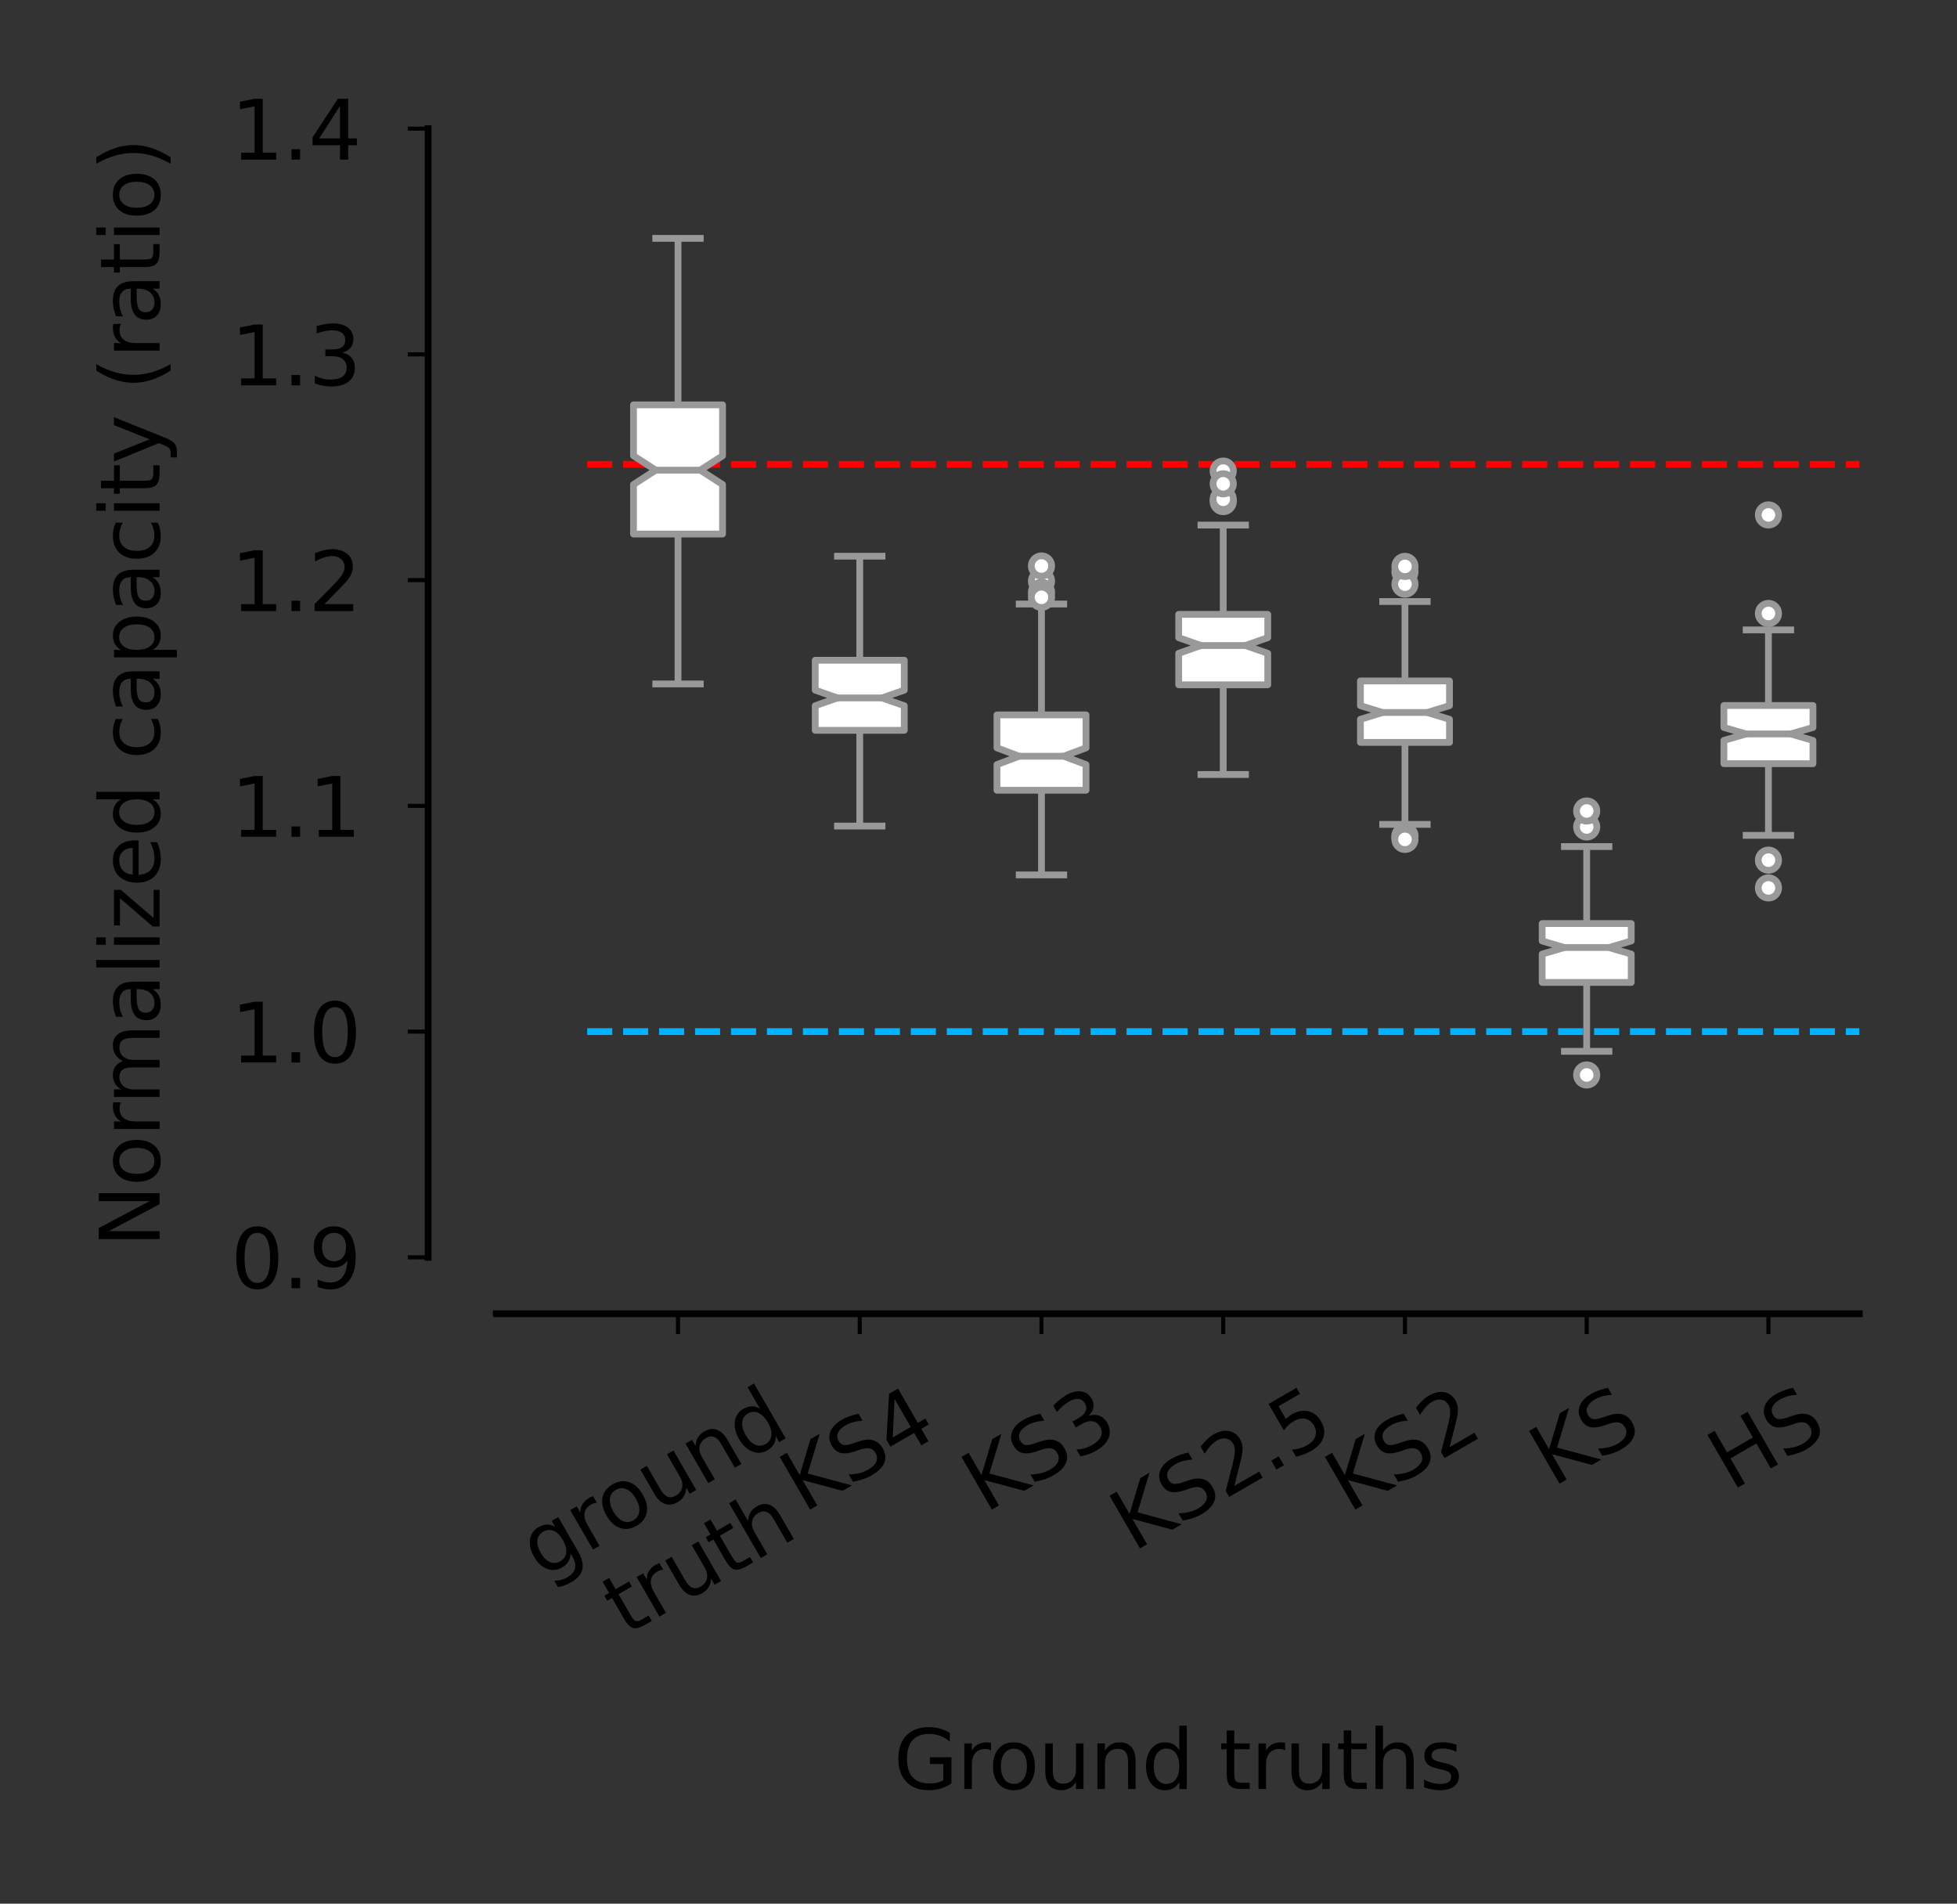 <?xml version="1.0" encoding="utf-8" standalone="no"?>
<!DOCTYPE svg PUBLIC "-//W3C//DTD SVG 1.1//EN"
  "http://www.w3.org/Graphics/SVG/1.1/DTD/svg11.dtd">
<svg xmlns:xlink="http://www.w3.org/1999/xlink" width="144.211pt" height="140.265pt" viewBox="0 0 144.211 140.265" xmlns="http://www.w3.org/2000/svg" version="1.1">
 <rect x="0" y="0" width="144.211" height="140.265" fill="#333333" stroke="none"/>
 <defs>
  <style type="text/css">*{stroke-linejoin: round; stroke-linecap: butt}</style>
 </defs>
 <g id="figure_1">
  <g id="patch_1">
   <path d="M 0 140.265 
L 144.211 140.265 
L 144.211 0 
L 0 0 
L 0 140.265 
z
" style="fill: none"/>
  </g>
  <g id="axes_1">
   <g id="patch_2">
    <path d="M 36.571 92.64 
L 137.011 92.64 
L 137.011 9.48 
L 36.571 9.48 
L 36.571 92.64 
z
" style="fill: none"/>
   </g>
   <g id="matplotlib.axis_1">
    <g id="xtick_1">
     <g id="line2d_1">
      <defs>
       <path id="m2fa463024e" d="M 0 0 
L 0 1.5 
" style="stroke: #000000; stroke-width: 0.3"/>
      </defs>
      <g>
       <use xlink:href="#m2fa463024e" x="49.963" y="96.798" style="stroke: #000000; stroke-width: 0.3"/>
      </g>
     </g>
     <g id="text_1">
      <!-- ground -->
      <g transform="translate(39.92 116.359) rotate(-30) scale(0.06 -0.06)">
       <defs>
        <path id="DejaVuSans-67" d="M 2906 1791 
Q 2906 2416 2648 2759 
Q 2391 3103 1925 3103 
Q 1463 3103 1205 2759 
Q 947 2416 947 1791 
Q 947 1169 1205 825 
Q 1463 481 1925 481 
Q 2391 481 2648 825 
Q 2906 1169 2906 1791 
z
M 3481 434 
Q 3481 -459 3084 -895 
Q 2688 -1331 1869 -1331 
Q 1566 -1331 1297 -1286 
Q 1028 -1241 775 -1147 
L 775 -588 
Q 1028 -725 1275 -790 
Q 1522 -856 1778 -856 
Q 2344 -856 2625 -561 
Q 2906 -266 2906 331 
L 2906 616 
Q 2728 306 2450 153 
Q 2172 0 1784 0 
Q 1141 0 747 490 
Q 353 981 353 1791 
Q 353 2603 747 3093 
Q 1141 3584 1784 3584 
Q 2172 3584 2450 3431 
Q 2728 3278 2906 2969 
L 2906 3500 
L 3481 3500 
L 3481 434 
z
" transform="scale(0.016)"/>
        <path id="DejaVuSans-72" d="M 2631 2963 
Q 2534 3019 2420 3045 
Q 2306 3072 2169 3072 
Q 1681 3072 1420 2755 
Q 1159 2438 1159 1844 
L 1159 0 
L 581 0 
L 581 3500 
L 1159 3500 
L 1159 2956 
Q 1341 3275 1631 3429 
Q 1922 3584 2338 3584 
Q 2397 3584 2469 3576 
Q 2541 3569 2628 3553 
L 2631 2963 
z
" transform="scale(0.016)"/>
        <path id="DejaVuSans-6f" d="M 1959 3097 
Q 1497 3097 1228 2736 
Q 959 2375 959 1747 
Q 959 1119 1226 758 
Q 1494 397 1959 397 
Q 2419 397 2687 759 
Q 2956 1122 2956 1747 
Q 2956 2369 2687 2733 
Q 2419 3097 1959 3097 
z
M 1959 3584 
Q 2709 3584 3137 3096 
Q 3566 2609 3566 1747 
Q 3566 888 3137 398 
Q 2709 -91 1959 -91 
Q 1206 -91 779 398 
Q 353 888 353 1747 
Q 353 2609 779 3096 
Q 1206 3584 1959 3584 
z
" transform="scale(0.016)"/>
        <path id="DejaVuSans-75" d="M 544 1381 
L 544 3500 
L 1119 3500 
L 1119 1403 
Q 1119 906 1312 657 
Q 1506 409 1894 409 
Q 2359 409 2629 706 
Q 2900 1003 2900 1516 
L 2900 3500 
L 3475 3500 
L 3475 0 
L 2900 0 
L 2900 538 
Q 2691 219 2414 64 
Q 2138 -91 1772 -91 
Q 1169 -91 856 284 
Q 544 659 544 1381 
z
M 1991 3584 
L 1991 3584 
z
" transform="scale(0.016)"/>
        <path id="DejaVuSans-6e" d="M 3513 2113 
L 3513 0 
L 2938 0 
L 2938 2094 
Q 2938 2591 2744 2837 
Q 2550 3084 2163 3084 
Q 1697 3084 1428 2787 
Q 1159 2491 1159 1978 
L 1159 0 
L 581 0 
L 581 3500 
L 1159 3500 
L 1159 2956 
Q 1366 3272 1645 3428 
Q 1925 3584 2291 3584 
Q 2894 3584 3203 3211 
Q 3513 2838 3513 2113 
z
" transform="scale(0.016)"/>
        <path id="DejaVuSans-64" d="M 2906 2969 
L 2906 4863 
L 3481 4863 
L 3481 0 
L 2906 0 
L 2906 525 
Q 2725 213 2448 61 
Q 2172 -91 1784 -91 
Q 1150 -91 751 415 
Q 353 922 353 1747 
Q 353 2572 751 3078 
Q 1150 3584 1784 3584 
Q 2172 3584 2448 3432 
Q 2725 3281 2906 2969 
z
M 947 1747 
Q 947 1113 1208 752 
Q 1469 391 1925 391 
Q 2381 391 2643 752 
Q 2906 1113 2906 1747 
Q 2906 2381 2643 2742 
Q 2381 3103 1925 3103 
Q 1469 3103 1208 2742 
Q 947 2381 947 1747 
z
" transform="scale(0.016)"/>
       </defs>
       <use xlink:href="#DejaVuSans-67"/>
       <use xlink:href="#DejaVuSans-72" x="63.477"/>
       <use xlink:href="#DejaVuSans-6f" x="102.34"/>
       <use xlink:href="#DejaVuSans-75" x="163.521"/>
       <use xlink:href="#DejaVuSans-6e" x="226.9"/>
       <use xlink:href="#DejaVuSans-64" x="290.279"/>
      </g>
      <!-- truth -->
      <g transform="translate(46.072 120.565) rotate(-30) scale(0.06 -0.06)">
       <defs>
        <path id="DejaVuSans-74" d="M 1172 4494 
L 1172 3500 
L 2356 3500 
L 2356 3053 
L 1172 3053 
L 1172 1153 
Q 1172 725 1289 603 
Q 1406 481 1766 481 
L 2356 481 
L 2356 0 
L 1766 0 
Q 1100 0 847 248 
Q 594 497 594 1153 
L 594 3053 
L 172 3053 
L 172 3500 
L 594 3500 
L 594 4494 
L 1172 4494 
z
" transform="scale(0.016)"/>
        <path id="DejaVuSans-68" d="M 3513 2113 
L 3513 0 
L 2938 0 
L 2938 2094 
Q 2938 2591 2744 2837 
Q 2550 3084 2163 3084 
Q 1697 3084 1428 2787 
Q 1159 2491 1159 1978 
L 1159 0 
L 581 0 
L 581 4863 
L 1159 4863 
L 1159 2956 
Q 1366 3272 1645 3428 
Q 1925 3584 2291 3584 
Q 2894 3584 3203 3211 
Q 3513 2838 3513 2113 
z
" transform="scale(0.016)"/>
       </defs>
       <use xlink:href="#DejaVuSans-74"/>
       <use xlink:href="#DejaVuSans-72" x="39.209"/>
       <use xlink:href="#DejaVuSans-75" x="80.322"/>
       <use xlink:href="#DejaVuSans-74" x="143.701"/>
       <use xlink:href="#DejaVuSans-68" x="182.91"/>
      </g>
     </g>
    </g>
    <g id="xtick_2">
     <g id="line2d_2">
      <g>
       <use xlink:href="#m2fa463024e" x="63.355" y="96.798" style="stroke: #000000; stroke-width: 0.3"/>
      </g>
     </g>
     <g id="text_2">
      <!-- KS4 -->
      <g transform="translate(59.176 111.526) rotate(-30) scale(0.06 -0.06)">
       <defs>
        <path id="DejaVuSans-4b" d="M 628 4666 
L 1259 4666 
L 1259 2694 
L 3353 4666 
L 4166 4666 
L 1850 2491 
L 4331 0 
L 3500 0 
L 1259 2247 
L 1259 0 
L 628 0 
L 628 4666 
z
" transform="scale(0.016)"/>
        <path id="DejaVuSans-53" d="M 3425 4513 
L 3425 3897 
Q 3066 4069 2747 4153 
Q 2428 4238 2131 4238 
Q 1616 4238 1336 4038 
Q 1056 3838 1056 3469 
Q 1056 3159 1242 3001 
Q 1428 2844 1947 2747 
L 2328 2669 
Q 3034 2534 3370 2195 
Q 3706 1856 3706 1288 
Q 3706 609 3251 259 
Q 2797 -91 1919 -91 
Q 1588 -91 1214 -16 
Q 841 59 441 206 
L 441 856 
Q 825 641 1194 531 
Q 1563 422 1919 422 
Q 2459 422 2753 634 
Q 3047 847 3047 1241 
Q 3047 1584 2836 1778 
Q 2625 1972 2144 2069 
L 1759 2144 
Q 1053 2284 737 2584 
Q 422 2884 422 3419 
Q 422 4038 858 4394 
Q 1294 4750 2059 4750 
Q 2388 4750 2728 4690 
Q 3069 4631 3425 4513 
z
" transform="scale(0.016)"/>
        <path id="DejaVuSans-34" d="M 2419 4116 
L 825 1625 
L 2419 1625 
L 2419 4116 
z
M 2253 4666 
L 3047 4666 
L 3047 1625 
L 3713 1625 
L 3713 1100 
L 3047 1100 
L 3047 0 
L 2419 0 
L 2419 1100 
L 313 1100 
L 313 1709 
L 2253 4666 
z
" transform="scale(0.016)"/>
       </defs>
       <use xlink:href="#DejaVuSans-4b"/>
       <use xlink:href="#DejaVuSans-53" x="65.576"/>
       <use xlink:href="#DejaVuSans-34" x="129.053"/>
      </g>
     </g>
    </g>
    <g id="xtick_3">
     <g id="line2d_3">
      <g>
       <use xlink:href="#m2fa463024e" x="76.747" y="96.798" style="stroke: #000000; stroke-width: 0.3"/>
      </g>
     </g>
     <g id="text_3">
      <!-- KS3 -->
      <g transform="translate(72.568 111.526) rotate(-30) scale(0.06 -0.06)">
       <defs>
        <path id="DejaVuSans-33" d="M 2597 2516 
Q 3050 2419 3304 2112 
Q 3559 1806 3559 1356 
Q 3559 666 3084 287 
Q 2609 -91 1734 -91 
Q 1441 -91 1130 -33 
Q 819 25 488 141 
L 488 750 
Q 750 597 1062 519 
Q 1375 441 1716 441 
Q 2309 441 2620 675 
Q 2931 909 2931 1356 
Q 2931 1769 2642 2001 
Q 2353 2234 1838 2234 
L 1294 2234 
L 1294 2753 
L 1863 2753 
Q 2328 2753 2575 2939 
Q 2822 3125 2822 3475 
Q 2822 3834 2567 4026 
Q 2313 4219 1838 4219 
Q 1578 4219 1281 4162 
Q 984 4106 628 3988 
L 628 4550 
Q 988 4650 1302 4700 
Q 1616 4750 1894 4750 
Q 2613 4750 3031 4423 
Q 3450 4097 3450 3541 
Q 3450 3153 3228 2886 
Q 3006 2619 2597 2516 
z
" transform="scale(0.016)"/>
       </defs>
       <use xlink:href="#DejaVuSans-4b"/>
       <use xlink:href="#DejaVuSans-53" x="65.576"/>
       <use xlink:href="#DejaVuSans-33" x="129.053"/>
      </g>
     </g>
    </g>
    <g id="xtick_4">
     <g id="line2d_4">
      <g>
       <use xlink:href="#m2fa463024e" x="90.139" y="96.798" style="stroke: #000000; stroke-width: 0.3"/>
      </g>
     </g>
     <g id="text_4">
      <!-- KS2.5 -->
      <g transform="translate(83.482 114.389) rotate(-30) scale(0.06 -0.06)">
       <defs>
        <path id="DejaVuSans-32" d="M 1228 531 
L 3431 531 
L 3431 0 
L 469 0 
L 469 531 
Q 828 903 1448 1529 
Q 2069 2156 2228 2338 
Q 2531 2678 2651 2914 
Q 2772 3150 2772 3378 
Q 2772 3750 2511 3984 
Q 2250 4219 1831 4219 
Q 1534 4219 1204 4116 
Q 875 4013 500 3803 
L 500 4441 
Q 881 4594 1212 4672 
Q 1544 4750 1819 4750 
Q 2544 4750 2975 4387 
Q 3406 4025 3406 3419 
Q 3406 3131 3298 2873 
Q 3191 2616 2906 2266 
Q 2828 2175 2409 1742 
Q 1991 1309 1228 531 
z
" transform="scale(0.016)"/>
        <path id="DejaVuSans-2e" d="M 684 794 
L 1344 794 
L 1344 0 
L 684 0 
L 684 794 
z
" transform="scale(0.016)"/>
        <path id="DejaVuSans-35" d="M 691 4666 
L 3169 4666 
L 3169 4134 
L 1269 4134 
L 1269 2991 
Q 1406 3038 1543 3061 
Q 1681 3084 1819 3084 
Q 2600 3084 3056 2656 
Q 3513 2228 3513 1497 
Q 3513 744 3044 326 
Q 2575 -91 1722 -91 
Q 1428 -91 1123 -41 
Q 819 9 494 109 
L 494 744 
Q 775 591 1075 516 
Q 1375 441 1709 441 
Q 2250 441 2565 725 
Q 2881 1009 2881 1497 
Q 2881 1984 2565 2268 
Q 2250 2553 1709 2553 
Q 1456 2553 1204 2497 
Q 953 2441 691 2322 
L 691 4666 
z
" transform="scale(0.016)"/>
       </defs>
       <use xlink:href="#DejaVuSans-4b"/>
       <use xlink:href="#DejaVuSans-53" x="65.576"/>
       <use xlink:href="#DejaVuSans-32" x="129.053"/>
       <use xlink:href="#DejaVuSans-2e" x="192.676"/>
       <use xlink:href="#DejaVuSans-35" x="224.463"/>
      </g>
     </g>
    </g>
    <g id="xtick_5">
     <g id="line2d_5">
      <g>
       <use xlink:href="#m2fa463024e" x="103.531" y="96.798" style="stroke: #000000; stroke-width: 0.3"/>
      </g>
     </g>
     <g id="text_5">
      <!-- KS2 -->
      <g transform="translate(99.352 111.526) rotate(-30) scale(0.06 -0.06)">
       <use xlink:href="#DejaVuSans-4b"/>
       <use xlink:href="#DejaVuSans-53" x="65.576"/>
       <use xlink:href="#DejaVuSans-32" x="129.053"/>
      </g>
     </g>
    </g>
    <g id="xtick_6">
     <g id="line2d_6">
      <g>
       <use xlink:href="#m2fa463024e" x="116.923" y="96.798" style="stroke: #000000; stroke-width: 0.3"/>
      </g>
     </g>
     <g id="text_6">
      <!-- KS -->
      <g transform="translate(114.397 109.618) rotate(-30) scale(0.06 -0.06)">
       <use xlink:href="#DejaVuSans-4b"/>
       <use xlink:href="#DejaVuSans-53" x="65.576"/>
      </g>
     </g>
    </g>
    <g id="xtick_7">
     <g id="line2d_7">
      <g>
       <use xlink:href="#m2fa463024e" x="130.315" y="96.798" style="stroke: #000000; stroke-width: 0.3"/>
      </g>
     </g>
     <g id="text_7">
      <!-- HS -->
      <g transform="translate(127.539 109.906) rotate(-30) scale(0.06 -0.06)">
       <defs>
        <path id="DejaVuSans-48" d="M 628 4666 
L 1259 4666 
L 1259 2753 
L 3553 2753 
L 3553 4666 
L 4184 4666 
L 4184 0 
L 3553 0 
L 3553 2222 
L 1259 2222 
L 1259 0 
L 628 0 
L 628 4666 
z
" transform="scale(0.016)"/>
       </defs>
       <use xlink:href="#DejaVuSans-48"/>
       <use xlink:href="#DejaVuSans-53" x="75.195"/>
      </g>
     </g>
    </g>
    <g id="text_8">
     <!-- Ground truths -->
     <g transform="translate(65.854 131.817) scale(0.06 -0.06)">
      <defs>
       <path id="DejaVuSans-47" d="M 3809 666 
L 3809 1919 
L 2778 1919 
L 2778 2438 
L 4434 2438 
L 4434 434 
Q 4069 175 3628 42 
Q 3188 -91 2688 -91 
Q 1594 -91 976 548 
Q 359 1188 359 2328 
Q 359 3472 976 4111 
Q 1594 4750 2688 4750 
Q 3144 4750 3555 4637 
Q 3966 4525 4313 4306 
L 4313 3634 
Q 3963 3931 3569 4081 
Q 3175 4231 2741 4231 
Q 1884 4231 1454 3753 
Q 1025 3275 1025 2328 
Q 1025 1384 1454 906 
Q 1884 428 2741 428 
Q 3075 428 3337 486 
Q 3600 544 3809 666 
z
" transform="scale(0.016)"/>
       <path id="DejaVuSans-20" transform="scale(0.016)"/>
       <path id="DejaVuSans-73" d="M 2834 3397 
L 2834 2853 
Q 2591 2978 2328 3040 
Q 2066 3103 1784 3103 
Q 1356 3103 1142 2972 
Q 928 2841 928 2578 
Q 928 2378 1081 2264 
Q 1234 2150 1697 2047 
L 1894 2003 
Q 2506 1872 2764 1633 
Q 3022 1394 3022 966 
Q 3022 478 2636 193 
Q 2250 -91 1575 -91 
Q 1294 -91 989 -36 
Q 684 19 347 128 
L 347 722 
Q 666 556 975 473 
Q 1284 391 1588 391 
Q 1994 391 2212 530 
Q 2431 669 2431 922 
Q 2431 1156 2273 1281 
Q 2116 1406 1581 1522 
L 1381 1569 
Q 847 1681 609 1914 
Q 372 2147 372 2553 
Q 372 3047 722 3315 
Q 1072 3584 1716 3584 
Q 2034 3584 2315 3537 
Q 2597 3491 2834 3397 
z
" transform="scale(0.016)"/>
      </defs>
      <use xlink:href="#DejaVuSans-47"/>
      <use xlink:href="#DejaVuSans-72" x="77.49"/>
      <use xlink:href="#DejaVuSans-6f" x="116.354"/>
      <use xlink:href="#DejaVuSans-75" x="177.535"/>
      <use xlink:href="#DejaVuSans-6e" x="240.914"/>
      <use xlink:href="#DejaVuSans-64" x="304.293"/>
      <use xlink:href="#DejaVuSans-20" x="367.77"/>
      <use xlink:href="#DejaVuSans-74" x="399.557"/>
      <use xlink:href="#DejaVuSans-72" x="438.766"/>
      <use xlink:href="#DejaVuSans-75" x="479.879"/>
      <use xlink:href="#DejaVuSans-74" x="543.258"/>
      <use xlink:href="#DejaVuSans-68" x="582.467"/>
      <use xlink:href="#DejaVuSans-73" x="645.846"/>
     </g>
    </g>
   </g>
   <g id="matplotlib.axis_2">
    <g id="ytick_1">
     <g id="line2d_8">
      <defs>
       <path id="mc48f21bc8a" d="M 0 0 
L -1.5 0 
" style="stroke: #000000; stroke-width: 0.3"/>
      </defs>
      <g>
       <use xlink:href="#mc48f21bc8a" x="31.549" y="92.64" style="stroke: #000000; stroke-width: 0.3"/>
      </g>
     </g>
     <g id="text_9">
      <!-- 0.9 -->
      <g transform="translate(17.007 94.919) scale(0.06 -0.06)">
       <defs>
        <path id="DejaVuSans-30" d="M 2034 4250 
Q 1547 4250 1301 3770 
Q 1056 3291 1056 2328 
Q 1056 1369 1301 889 
Q 1547 409 2034 409 
Q 2525 409 2770 889 
Q 3016 1369 3016 2328 
Q 3016 3291 2770 3770 
Q 2525 4250 2034 4250 
z
M 2034 4750 
Q 2819 4750 3233 4129 
Q 3647 3509 3647 2328 
Q 3647 1150 3233 529 
Q 2819 -91 2034 -91 
Q 1250 -91 836 529 
Q 422 1150 422 2328 
Q 422 3509 836 4129 
Q 1250 4750 2034 4750 
z
" transform="scale(0.016)"/>
        <path id="DejaVuSans-39" d="M 703 97 
L 703 672 
Q 941 559 1184 500 
Q 1428 441 1663 441 
Q 2288 441 2617 861 
Q 2947 1281 2994 2138 
Q 2813 1869 2534 1725 
Q 2256 1581 1919 1581 
Q 1219 1581 811 2004 
Q 403 2428 403 3163 
Q 403 3881 828 4315 
Q 1253 4750 1959 4750 
Q 2769 4750 3195 4129 
Q 3622 3509 3622 2328 
Q 3622 1225 3098 567 
Q 2575 -91 1691 -91 
Q 1453 -91 1209 -44 
Q 966 3 703 97 
z
M 1959 2075 
Q 2384 2075 2632 2365 
Q 2881 2656 2881 3163 
Q 2881 3666 2632 3958 
Q 2384 4250 1959 4250 
Q 1534 4250 1286 3958 
Q 1038 3666 1038 3163 
Q 1038 2656 1286 2365 
Q 1534 2075 1959 2075 
z
" transform="scale(0.016)"/>
       </defs>
       <use xlink:href="#DejaVuSans-30"/>
       <use xlink:href="#DejaVuSans-2e" x="63.623"/>
       <use xlink:href="#DejaVuSans-39" x="95.41"/>
      </g>
     </g>
    </g>
    <g id="ytick_2">
     <g id="line2d_9">
      <g>
       <use xlink:href="#mc48f21bc8a" x="31.549" y="76.008" style="stroke: #000000; stroke-width: 0.3"/>
      </g>
     </g>
     <g id="text_10">
      <!-- 1.0 -->
      <g transform="translate(17.007 78.287) scale(0.06 -0.06)">
       <defs>
        <path id="DejaVuSans-31" d="M 794 531 
L 1825 531 
L 1825 4091 
L 703 3866 
L 703 4441 
L 1819 4666 
L 2450 4666 
L 2450 531 
L 3481 531 
L 3481 0 
L 794 0 
L 794 531 
z
" transform="scale(0.016)"/>
       </defs>
       <use xlink:href="#DejaVuSans-31"/>
       <use xlink:href="#DejaVuSans-2e" x="63.623"/>
       <use xlink:href="#DejaVuSans-30" x="95.41"/>
      </g>
     </g>
    </g>
    <g id="ytick_3">
     <g id="line2d_10">
      <g>
       <use xlink:href="#mc48f21bc8a" x="31.549" y="59.376" style="stroke: #000000; stroke-width: 0.3"/>
      </g>
     </g>
     <g id="text_11">
      <!-- 1.1 -->
      <g transform="translate(17.007 61.655) scale(0.06 -0.06)">
       <use xlink:href="#DejaVuSans-31"/>
       <use xlink:href="#DejaVuSans-2e" x="63.623"/>
       <use xlink:href="#DejaVuSans-31" x="95.41"/>
      </g>
     </g>
    </g>
    <g id="ytick_4">
     <g id="line2d_11">
      <g>
       <use xlink:href="#mc48f21bc8a" x="31.549" y="42.744" style="stroke: #000000; stroke-width: 0.3"/>
      </g>
     </g>
     <g id="text_12">
      <!-- 1.2 -->
      <g transform="translate(17.007 45.023) scale(0.06 -0.06)">
       <use xlink:href="#DejaVuSans-31"/>
       <use xlink:href="#DejaVuSans-2e" x="63.623"/>
       <use xlink:href="#DejaVuSans-32" x="95.41"/>
      </g>
     </g>
    </g>
    <g id="ytick_5">
     <g id="line2d_12">
      <g>
       <use xlink:href="#mc48f21bc8a" x="31.549" y="26.112" style="stroke: #000000; stroke-width: 0.3"/>
      </g>
     </g>
     <g id="text_13">
      <!-- 1.3 -->
      <g transform="translate(17.007 28.391) scale(0.06 -0.06)">
       <use xlink:href="#DejaVuSans-31"/>
       <use xlink:href="#DejaVuSans-2e" x="63.623"/>
       <use xlink:href="#DejaVuSans-33" x="95.41"/>
      </g>
     </g>
    </g>
    <g id="ytick_6">
     <g id="line2d_13">
      <g>
       <use xlink:href="#mc48f21bc8a" x="31.549" y="9.48" style="stroke: #000000; stroke-width: 0.3"/>
      </g>
     </g>
     <g id="text_14">
      <!-- 1.4 -->
      <g transform="translate(17.007 11.759) scale(0.06 -0.06)">
       <use xlink:href="#DejaVuSans-31"/>
       <use xlink:href="#DejaVuSans-2e" x="63.623"/>
       <use xlink:href="#DejaVuSans-34" x="95.41"/>
      </g>
     </g>
    </g>
    <g id="text_15">
     <!-- Normalized capacity (ratio) -->
     <g transform="translate(11.759 91.903) rotate(-90) scale(0.06 -0.06)">
      <defs>
       <path id="DejaVuSans-4e" d="M 628 4666 
L 1478 4666 
L 3547 763 
L 3547 4666 
L 4159 4666 
L 4159 0 
L 3309 0 
L 1241 3903 
L 1241 0 
L 628 0 
L 628 4666 
z
" transform="scale(0.016)"/>
       <path id="DejaVuSans-6d" d="M 3328 2828 
Q 3544 3216 3844 3400 
Q 4144 3584 4550 3584 
Q 5097 3584 5394 3201 
Q 5691 2819 5691 2113 
L 5691 0 
L 5113 0 
L 5113 2094 
Q 5113 2597 4934 2840 
Q 4756 3084 4391 3084 
Q 3944 3084 3684 2787 
Q 3425 2491 3425 1978 
L 3425 0 
L 2847 0 
L 2847 2094 
Q 2847 2600 2669 2842 
Q 2491 3084 2119 3084 
Q 1678 3084 1418 2786 
Q 1159 2488 1159 1978 
L 1159 0 
L 581 0 
L 581 3500 
L 1159 3500 
L 1159 2956 
Q 1356 3278 1631 3431 
Q 1906 3584 2284 3584 
Q 2666 3584 2933 3390 
Q 3200 3197 3328 2828 
z
" transform="scale(0.016)"/>
       <path id="DejaVuSans-61" d="M 2194 1759 
Q 1497 1759 1228 1600 
Q 959 1441 959 1056 
Q 959 750 1161 570 
Q 1363 391 1709 391 
Q 2188 391 2477 730 
Q 2766 1069 2766 1631 
L 2766 1759 
L 2194 1759 
z
M 3341 1997 
L 3341 0 
L 2766 0 
L 2766 531 
Q 2569 213 2275 61 
Q 1981 -91 1556 -91 
Q 1019 -91 701 211 
Q 384 513 384 1019 
Q 384 1609 779 1909 
Q 1175 2209 1959 2209 
L 2766 2209 
L 2766 2266 
Q 2766 2663 2505 2880 
Q 2244 3097 1772 3097 
Q 1472 3097 1187 3025 
Q 903 2953 641 2809 
L 641 3341 
Q 956 3463 1253 3523 
Q 1550 3584 1831 3584 
Q 2591 3584 2966 3190 
Q 3341 2797 3341 1997 
z
" transform="scale(0.016)"/>
       <path id="DejaVuSans-6c" d="M 603 4863 
L 1178 4863 
L 1178 0 
L 603 0 
L 603 4863 
z
" transform="scale(0.016)"/>
       <path id="DejaVuSans-69" d="M 603 3500 
L 1178 3500 
L 1178 0 
L 603 0 
L 603 3500 
z
M 603 4863 
L 1178 4863 
L 1178 4134 
L 603 4134 
L 603 4863 
z
" transform="scale(0.016)"/>
       <path id="DejaVuSans-7a" d="M 353 3500 
L 3084 3500 
L 3084 2975 
L 922 459 
L 3084 459 
L 3084 0 
L 275 0 
L 275 525 
L 2438 3041 
L 353 3041 
L 353 3500 
z
" transform="scale(0.016)"/>
       <path id="DejaVuSans-65" d="M 3597 1894 
L 3597 1613 
L 953 1613 
Q 991 1019 1311 708 
Q 1631 397 2203 397 
Q 2534 397 2845 478 
Q 3156 559 3463 722 
L 3463 178 
Q 3153 47 2828 -22 
Q 2503 -91 2169 -91 
Q 1331 -91 842 396 
Q 353 884 353 1716 
Q 353 2575 817 3079 
Q 1281 3584 2069 3584 
Q 2775 3584 3186 3129 
Q 3597 2675 3597 1894 
z
M 3022 2063 
Q 3016 2534 2758 2815 
Q 2500 3097 2075 3097 
Q 1594 3097 1305 2825 
Q 1016 2553 972 2059 
L 3022 2063 
z
" transform="scale(0.016)"/>
       <path id="DejaVuSans-63" d="M 3122 3366 
L 3122 2828 
Q 2878 2963 2633 3030 
Q 2388 3097 2138 3097 
Q 1578 3097 1268 2742 
Q 959 2388 959 1747 
Q 959 1106 1268 751 
Q 1578 397 2138 397 
Q 2388 397 2633 464 
Q 2878 531 3122 666 
L 3122 134 
Q 2881 22 2623 -34 
Q 2366 -91 2075 -91 
Q 1284 -91 818 406 
Q 353 903 353 1747 
Q 353 2603 823 3093 
Q 1294 3584 2113 3584 
Q 2378 3584 2631 3529 
Q 2884 3475 3122 3366 
z
" transform="scale(0.016)"/>
       <path id="DejaVuSans-70" d="M 1159 525 
L 1159 -1331 
L 581 -1331 
L 581 3500 
L 1159 3500 
L 1159 2969 
Q 1341 3281 1617 3432 
Q 1894 3584 2278 3584 
Q 2916 3584 3314 3078 
Q 3713 2572 3713 1747 
Q 3713 922 3314 415 
Q 2916 -91 2278 -91 
Q 1894 -91 1617 61 
Q 1341 213 1159 525 
z
M 3116 1747 
Q 3116 2381 2855 2742 
Q 2594 3103 2138 3103 
Q 1681 3103 1420 2742 
Q 1159 2381 1159 1747 
Q 1159 1113 1420 752 
Q 1681 391 2138 391 
Q 2594 391 2855 752 
Q 3116 1113 3116 1747 
z
" transform="scale(0.016)"/>
       <path id="DejaVuSans-79" d="M 2059 -325 
Q 1816 -950 1584 -1140 
Q 1353 -1331 966 -1331 
L 506 -1331 
L 506 -850 
L 844 -850 
Q 1081 -850 1212 -737 
Q 1344 -625 1503 -206 
L 1606 56 
L 191 3500 
L 800 3500 
L 1894 763 
L 2988 3500 
L 3597 3500 
L 2059 -325 
z
" transform="scale(0.016)"/>
       <path id="DejaVuSans-28" d="M 1984 4856 
Q 1566 4138 1362 3434 
Q 1159 2731 1159 2009 
Q 1159 1288 1364 580 
Q 1569 -128 1984 -844 
L 1484 -844 
Q 1016 -109 783 600 
Q 550 1309 550 2009 
Q 550 2706 781 3412 
Q 1013 4119 1484 4856 
L 1984 4856 
z
" transform="scale(0.016)"/>
       <path id="DejaVuSans-29" d="M 513 4856 
L 1013 4856 
Q 1481 4119 1714 3412 
Q 1947 2706 1947 2009 
Q 1947 1309 1714 600 
Q 1481 -109 1013 -844 
L 513 -844 
Q 928 -128 1133 580 
Q 1338 1288 1338 2009 
Q 1338 2731 1133 3434 
Q 928 4138 513 4856 
z
" transform="scale(0.016)"/>
      </defs>
      <use xlink:href="#DejaVuSans-4e"/>
      <use xlink:href="#DejaVuSans-6f" x="74.805"/>
      <use xlink:href="#DejaVuSans-72" x="135.986"/>
      <use xlink:href="#DejaVuSans-6d" x="175.35"/>
      <use xlink:href="#DejaVuSans-61" x="272.762"/>
      <use xlink:href="#DejaVuSans-6c" x="334.041"/>
      <use xlink:href="#DejaVuSans-69" x="361.824"/>
      <use xlink:href="#DejaVuSans-7a" x="389.607"/>
      <use xlink:href="#DejaVuSans-65" x="442.098"/>
      <use xlink:href="#DejaVuSans-64" x="503.621"/>
      <use xlink:href="#DejaVuSans-20" x="567.098"/>
      <use xlink:href="#DejaVuSans-63" x="598.885"/>
      <use xlink:href="#DejaVuSans-61" x="653.865"/>
      <use xlink:href="#DejaVuSans-70" x="715.145"/>
      <use xlink:href="#DejaVuSans-61" x="778.621"/>
      <use xlink:href="#DejaVuSans-63" x="839.9"/>
      <use xlink:href="#DejaVuSans-69" x="894.881"/>
      <use xlink:href="#DejaVuSans-74" x="922.664"/>
      <use xlink:href="#DejaVuSans-79" x="961.873"/>
      <use xlink:href="#DejaVuSans-20" x="1021.053"/>
      <use xlink:href="#DejaVuSans-28" x="1052.84"/>
      <use xlink:href="#DejaVuSans-72" x="1091.854"/>
      <use xlink:href="#DejaVuSans-61" x="1132.967"/>
      <use xlink:href="#DejaVuSans-74" x="1194.246"/>
      <use xlink:href="#DejaVuSans-69" x="1233.455"/>
      <use xlink:href="#DejaVuSans-6f" x="1261.238"/>
      <use xlink:href="#DejaVuSans-29" x="1322.42"/>
     </g>
    </g>
   </g>
   <g id="LineCollection_1">
    <path d="M 43.267 76.008 
L 137.011 76.008 
" clip-path="url(#pdeef19b4dd)" style="fill: none; stroke-dasharray: 1.85,0.8; stroke-dashoffset: 0; stroke: #00b2ff; stroke-width: 0.5"/>
   </g>
   <g id="LineCollection_2">
    <path d="M 43.267 34.215 
L 137.011 34.215 
" clip-path="url(#pdeef19b4dd)" style="fill: none; stroke-dasharray: 1.85,0.8; stroke-dashoffset: 0; stroke: #ff0000; stroke-width: 0.5"/>
   </g>
   <g id="patch_3">
    <path d="M 46.682 39.349 
L 53.244 39.349 
L 53.244 35.698 
L 51.603 34.641 
L 53.244 33.584 
L 53.244 29.829 
L 46.682 29.829 
L 46.682 33.584 
L 48.322 34.641 
L 46.682 35.698 
L 46.682 39.349 
z
" clip-path="url(#pdeef19b4dd)" style="fill: #ffffff; stroke: #999999; stroke-width: 0.5; stroke-linejoin: miter"/>
   </g>
   <g id="line2d_14">
    <path d="M 49.963 39.349 
L 49.963 50.392 
" clip-path="url(#pdeef19b4dd)" style="fill: none; stroke: #999999; stroke-width: 0.5"/>
   </g>
   <g id="line2d_15">
    <path d="M 49.963 29.829 
L 49.963 17.562 
" clip-path="url(#pdeef19b4dd)" style="fill: none; stroke: #999999; stroke-width: 0.5"/>
   </g>
   <g id="line2d_16">
    <path d="M 48.322 50.392 
L 51.603 50.392 
" clip-path="url(#pdeef19b4dd)" style="fill: none; stroke: #999999; stroke-width: 0.5; stroke-linecap: square"/>
   </g>
   <g id="line2d_17">
    <path d="M 48.322 17.562 
L 51.603 17.562 
" clip-path="url(#pdeef19b4dd)" style="fill: none; stroke: #999999; stroke-width: 0.5; stroke-linecap: square"/>
   </g>
   <g id="line2d_18"/>
   <g id="patch_4">
    <path d="M 60.074 53.81 
L 66.636 53.81 
L 66.636 51.997 
L 64.995 51.424 
L 66.636 50.851 
L 66.636 48.647 
L 60.074 48.647 
L 60.074 50.851 
L 61.714 51.424 
L 60.074 51.997 
L 60.074 53.81 
z
" clip-path="url(#pdeef19b4dd)" style="fill: #ffffff; stroke: #999999; stroke-width: 0.5; stroke-linejoin: miter"/>
   </g>
   <g id="line2d_19">
    <path d="M 63.355 53.81 
L 63.355 60.863 
" clip-path="url(#pdeef19b4dd)" style="fill: none; stroke: #999999; stroke-width: 0.5"/>
   </g>
   <g id="line2d_20">
    <path d="M 63.355 48.647 
L 63.355 40.981 
" clip-path="url(#pdeef19b4dd)" style="fill: none; stroke: #999999; stroke-width: 0.5"/>
   </g>
   <g id="line2d_21">
    <path d="M 61.714 60.863 
L 64.995 60.863 
" clip-path="url(#pdeef19b4dd)" style="fill: none; stroke: #999999; stroke-width: 0.5; stroke-linecap: square"/>
   </g>
   <g id="line2d_22">
    <path d="M 61.714 40.981 
L 64.995 40.981 
" clip-path="url(#pdeef19b4dd)" style="fill: none; stroke: #999999; stroke-width: 0.5; stroke-linecap: square"/>
   </g>
   <g id="line2d_23"/>
   <g id="patch_5">
    <path d="M 73.466 58.226 
L 80.028 58.226 
L 80.028 56.335 
L 78.387 55.719 
L 80.028 55.103 
L 80.028 52.675 
L 73.466 52.675 
L 73.466 55.103 
L 75.106 55.719 
L 73.466 56.335 
L 73.466 58.226 
z
" clip-path="url(#pdeef19b4dd)" style="fill: #ffffff; stroke: #999999; stroke-width: 0.5; stroke-linejoin: miter"/>
   </g>
   <g id="line2d_24">
    <path d="M 76.747 58.226 
L 76.747 64.465 
" clip-path="url(#pdeef19b4dd)" style="fill: none; stroke: #999999; stroke-width: 0.5"/>
   </g>
   <g id="line2d_25">
    <path d="M 76.747 52.675 
L 76.747 44.507 
" clip-path="url(#pdeef19b4dd)" style="fill: none; stroke: #999999; stroke-width: 0.5"/>
   </g>
   <g id="line2d_26">
    <path d="M 75.106 64.465 
L 78.387 64.465 
" clip-path="url(#pdeef19b4dd)" style="fill: none; stroke: #999999; stroke-width: 0.5; stroke-linecap: square"/>
   </g>
   <g id="line2d_27">
    <path d="M 75.106 44.507 
L 78.387 44.507 
" clip-path="url(#pdeef19b4dd)" style="fill: none; stroke: #999999; stroke-width: 0.5; stroke-linecap: square"/>
   </g>
   <g id="line2d_28">
    <defs>
     <path id="mb4eb6621c3" d="M 0 0.75 
C 0.199 0.75 0.39 0.671 0.53 0.53 
C 0.671 0.39 0.75 0.199 0.75 0 
C 0.75 -0.199 0.671 -0.39 0.53 -0.53 
C 0.39 -0.671 0.199 -0.75 0 -0.75 
C -0.199 -0.75 -0.39 -0.671 -0.53 -0.53 
C -0.671 -0.39 -0.75 -0.199 -0.75 0 
C -0.75 0.199 -0.671 0.39 -0.53 0.53 
C -0.39 0.671 -0.199 0.75 0 0.75 
z
" style="stroke: #999999; stroke-width: 0.5"/>
    </defs>
    <g clip-path="url(#pdeef19b4dd)">
     <use xlink:href="#mb4eb6621c3" x="76.747" y="42.818" style="fill: #ffffff; stroke: #999999; stroke-width: 0.5"/>
     <use xlink:href="#mb4eb6621c3" x="76.747" y="43.639" style="fill: #ffffff; stroke: #999999; stroke-width: 0.5"/>
     <use xlink:href="#mb4eb6621c3" x="76.747" y="41.702" style="fill: #ffffff; stroke: #999999; stroke-width: 0.5"/>
     <use xlink:href="#mb4eb6621c3" x="76.747" y="44.01" style="fill: #ffffff; stroke: #999999; stroke-width: 0.5"/>
    </g>
   </g>
   <g id="patch_6">
    <path d="M 86.858 50.457 
L 93.42 50.457 
L 93.42 48.137 
L 91.779 47.561 
L 93.42 46.985 
L 93.42 45.268 
L 86.858 45.268 
L 86.858 46.985 
L 88.498 47.561 
L 86.858 48.137 
L 86.858 50.457 
z
" clip-path="url(#pdeef19b4dd)" style="fill: #ffffff; stroke: #999999; stroke-width: 0.5; stroke-linejoin: miter"/>
   </g>
   <g id="line2d_29">
    <path d="M 90.139 50.457 
L 90.139 57.066 
" clip-path="url(#pdeef19b4dd)" style="fill: none; stroke: #999999; stroke-width: 0.5"/>
   </g>
   <g id="line2d_30">
    <path d="M 90.139 45.268 
L 90.139 38.688 
" clip-path="url(#pdeef19b4dd)" style="fill: none; stroke: #999999; stroke-width: 0.5"/>
   </g>
   <g id="line2d_31">
    <path d="M 88.498 57.066 
L 91.779 57.066 
" clip-path="url(#pdeef19b4dd)" style="fill: none; stroke: #999999; stroke-width: 0.5; stroke-linecap: square"/>
   </g>
   <g id="line2d_32">
    <path d="M 88.498 38.688 
L 91.779 38.688 
" clip-path="url(#pdeef19b4dd)" style="fill: none; stroke: #999999; stroke-width: 0.5; stroke-linecap: square"/>
   </g>
   <g id="line2d_33">
    <g clip-path="url(#pdeef19b4dd)">
     <use xlink:href="#mb4eb6621c3" x="90.139" y="36.959" style="fill: #ffffff; stroke: #999999; stroke-width: 0.5"/>
     <use xlink:href="#mb4eb6621c3" x="90.139" y="36.786" style="fill: #ffffff; stroke: #999999; stroke-width: 0.5"/>
     <use xlink:href="#mb4eb6621c3" x="90.139" y="34.71" style="fill: #ffffff; stroke: #999999; stroke-width: 0.5"/>
     <use xlink:href="#mb4eb6621c3" x="90.139" y="35.648" style="fill: #ffffff; stroke: #999999; stroke-width: 0.5"/>
    </g>
   </g>
   <g id="patch_7">
    <path d="M 100.25 54.701 
L 106.812 54.701 
L 106.812 53 
L 105.171 52.498 
L 106.812 51.995 
L 106.812 50.175 
L 100.25 50.175 
L 100.25 51.995 
L 101.89 52.498 
L 100.25 53 
L 100.25 54.701 
z
" clip-path="url(#pdeef19b4dd)" style="fill: #ffffff; stroke: #999999; stroke-width: 0.5; stroke-linejoin: miter"/>
   </g>
   <g id="line2d_34">
    <path d="M 103.531 54.701 
L 103.531 60.743 
" clip-path="url(#pdeef19b4dd)" style="fill: none; stroke: #999999; stroke-width: 0.5"/>
   </g>
   <g id="line2d_35">
    <path d="M 103.531 50.175 
L 103.531 44.322 
" clip-path="url(#pdeef19b4dd)" style="fill: none; stroke: #999999; stroke-width: 0.5"/>
   </g>
   <g id="line2d_36">
    <path d="M 101.89 60.743 
L 105.171 60.743 
" clip-path="url(#pdeef19b4dd)" style="fill: none; stroke: #999999; stroke-width: 0.5; stroke-linecap: square"/>
   </g>
   <g id="line2d_37">
    <path d="M 101.89 44.322 
L 105.171 44.322 
" clip-path="url(#pdeef19b4dd)" style="fill: none; stroke: #999999; stroke-width: 0.5; stroke-linecap: square"/>
   </g>
   <g id="line2d_38">
    <g clip-path="url(#pdeef19b4dd)">
     <use xlink:href="#mb4eb6621c3" x="103.531" y="61.646" style="fill: #ffffff; stroke: #999999; stroke-width: 0.5"/>
     <use xlink:href="#mb4eb6621c3" x="103.531" y="61.599" style="fill: #ffffff; stroke: #999999; stroke-width: 0.5"/>
     <use xlink:href="#mb4eb6621c3" x="103.531" y="61.847" style="fill: #ffffff; stroke: #999999; stroke-width: 0.5"/>
     <use xlink:href="#mb4eb6621c3" x="103.531" y="42.14" style="fill: #ffffff; stroke: #999999; stroke-width: 0.5"/>
     <use xlink:href="#mb4eb6621c3" x="103.531" y="43.041" style="fill: #ffffff; stroke: #999999; stroke-width: 0.5"/>
     <use xlink:href="#mb4eb6621c3" x="103.531" y="41.733" style="fill: #ffffff; stroke: #999999; stroke-width: 0.5"/>
    </g>
   </g>
   <g id="patch_8">
    <path d="M 113.642 72.386 
L 120.204 72.386 
L 120.204 70.296 
L 118.563 69.815 
L 120.204 69.333 
L 120.204 68.048 
L 113.642 68.048 
L 113.642 69.333 
L 115.282 69.815 
L 113.642 70.296 
L 113.642 72.386 
z
" clip-path="url(#pdeef19b4dd)" style="fill: #ffffff; stroke: #999999; stroke-width: 0.5; stroke-linejoin: miter"/>
   </g>
   <g id="line2d_39">
    <path d="M 116.923 72.386 
L 116.923 77.462 
" clip-path="url(#pdeef19b4dd)" style="fill: none; stroke: #999999; stroke-width: 0.5"/>
   </g>
   <g id="line2d_40">
    <path d="M 116.923 68.048 
L 116.923 62.376 
" clip-path="url(#pdeef19b4dd)" style="fill: none; stroke: #999999; stroke-width: 0.5"/>
   </g>
   <g id="line2d_41">
    <path d="M 115.282 77.462 
L 118.563 77.462 
" clip-path="url(#pdeef19b4dd)" style="fill: none; stroke: #999999; stroke-width: 0.5; stroke-linecap: square"/>
   </g>
   <g id="line2d_42">
    <path d="M 115.282 62.376 
L 118.563 62.376 
" clip-path="url(#pdeef19b4dd)" style="fill: none; stroke: #999999; stroke-width: 0.5; stroke-linecap: square"/>
   </g>
   <g id="line2d_43">
    <g clip-path="url(#pdeef19b4dd)">
     <use xlink:href="#mb4eb6621c3" x="116.923" y="79.205" style="fill: #ffffff; stroke: #999999; stroke-width: 0.5"/>
     <use xlink:href="#mb4eb6621c3" x="116.923" y="60.931" style="fill: #ffffff; stroke: #999999; stroke-width: 0.5"/>
     <use xlink:href="#mb4eb6621c3" x="116.923" y="59.753" style="fill: #ffffff; stroke: #999999; stroke-width: 0.5"/>
    </g>
   </g>
   <g id="patch_9">
    <path d="M 127.034 56.269 
L 133.596 56.269 
L 133.596 54.554 
L 131.955 54.078 
L 133.596 53.603 
L 133.596 51.983 
L 127.034 51.983 
L 127.034 53.603 
L 128.674 54.078 
L 127.034 54.554 
L 127.034 56.269 
z
" clip-path="url(#pdeef19b4dd)" style="fill: #ffffff; stroke: #999999; stroke-width: 0.5; stroke-linejoin: miter"/>
   </g>
   <g id="line2d_44">
    <path d="M 130.315 56.269 
L 130.315 61.551 
" clip-path="url(#pdeef19b4dd)" style="fill: none; stroke: #999999; stroke-width: 0.5"/>
   </g>
   <g id="line2d_45">
    <path d="M 130.315 51.983 
L 130.315 46.413 
" clip-path="url(#pdeef19b4dd)" style="fill: none; stroke: #999999; stroke-width: 0.5"/>
   </g>
   <g id="line2d_46">
    <path d="M 128.674 61.551 
L 131.955 61.551 
" clip-path="url(#pdeef19b4dd)" style="fill: none; stroke: #999999; stroke-width: 0.5; stroke-linecap: square"/>
   </g>
   <g id="line2d_47">
    <path d="M 128.674 46.413 
L 131.955 46.413 
" clip-path="url(#pdeef19b4dd)" style="fill: none; stroke: #999999; stroke-width: 0.5; stroke-linecap: square"/>
   </g>
   <g id="line2d_48">
    <g clip-path="url(#pdeef19b4dd)">
     <use xlink:href="#mb4eb6621c3" x="130.315" y="65.422" style="fill: #ffffff; stroke: #999999; stroke-width: 0.5"/>
     <use xlink:href="#mb4eb6621c3" x="130.315" y="63.377" style="fill: #ffffff; stroke: #999999; stroke-width: 0.5"/>
     <use xlink:href="#mb4eb6621c3" x="130.315" y="37.94" style="fill: #ffffff; stroke: #999999; stroke-width: 0.5"/>
     <use xlink:href="#mb4eb6621c3" x="130.315" y="45.2" style="fill: #ffffff; stroke: #999999; stroke-width: 0.5"/>
    </g>
   </g>
   <g id="line2d_49">
    <path d="M 48.322 34.641 
L 51.603 34.641 
" clip-path="url(#pdeef19b4dd)" style="fill: none; stroke: #999999; stroke-width: 0.5"/>
   </g>
   <g id="line2d_50">
    <path d="M 61.714 51.424 
L 64.995 51.424 
" clip-path="url(#pdeef19b4dd)" style="fill: none; stroke: #999999; stroke-width: 0.5"/>
   </g>
   <g id="line2d_51">
    <path d="M 75.106 55.719 
L 78.387 55.719 
" clip-path="url(#pdeef19b4dd)" style="fill: none; stroke: #999999; stroke-width: 0.5"/>
   </g>
   <g id="line2d_52">
    <path d="M 88.498 47.561 
L 91.779 47.561 
" clip-path="url(#pdeef19b4dd)" style="fill: none; stroke: #999999; stroke-width: 0.5"/>
   </g>
   <g id="line2d_53">
    <path d="M 101.89 52.498 
L 105.171 52.498 
" clip-path="url(#pdeef19b4dd)" style="fill: none; stroke: #999999; stroke-width: 0.5"/>
   </g>
   <g id="line2d_54">
    <path d="M 115.282 69.815 
L 118.563 69.815 
" clip-path="url(#pdeef19b4dd)" style="fill: none; stroke: #999999; stroke-width: 0.5"/>
   </g>
   <g id="line2d_55">
    <path d="M 128.674 54.078 
L 131.955 54.078 
" clip-path="url(#pdeef19b4dd)" style="fill: none; stroke: #999999; stroke-width: 0.5"/>
   </g>
   <g id="patch_10">
    <path d="M 31.549 92.64 
L 31.549 9.48 
" style="fill: none; stroke: #000000; stroke-width: 0.5; stroke-linejoin: miter; stroke-linecap: square"/>
   </g>
   <g id="patch_11">
    <path d="M 36.571 96.798 
L 137.011 96.798 
" style="fill: none; stroke: #000000; stroke-width: 0.5; stroke-linejoin: miter; stroke-linecap: square"/>
   </g>
   <g id="legend_1"/>
  </g>
 </g>
 <defs>
  <clipPath id="pdeef19b4dd">
   <rect x="36.571" y="9.48" width="100.44" height="83.16"/>
  </clipPath>
 </defs>
</svg>
